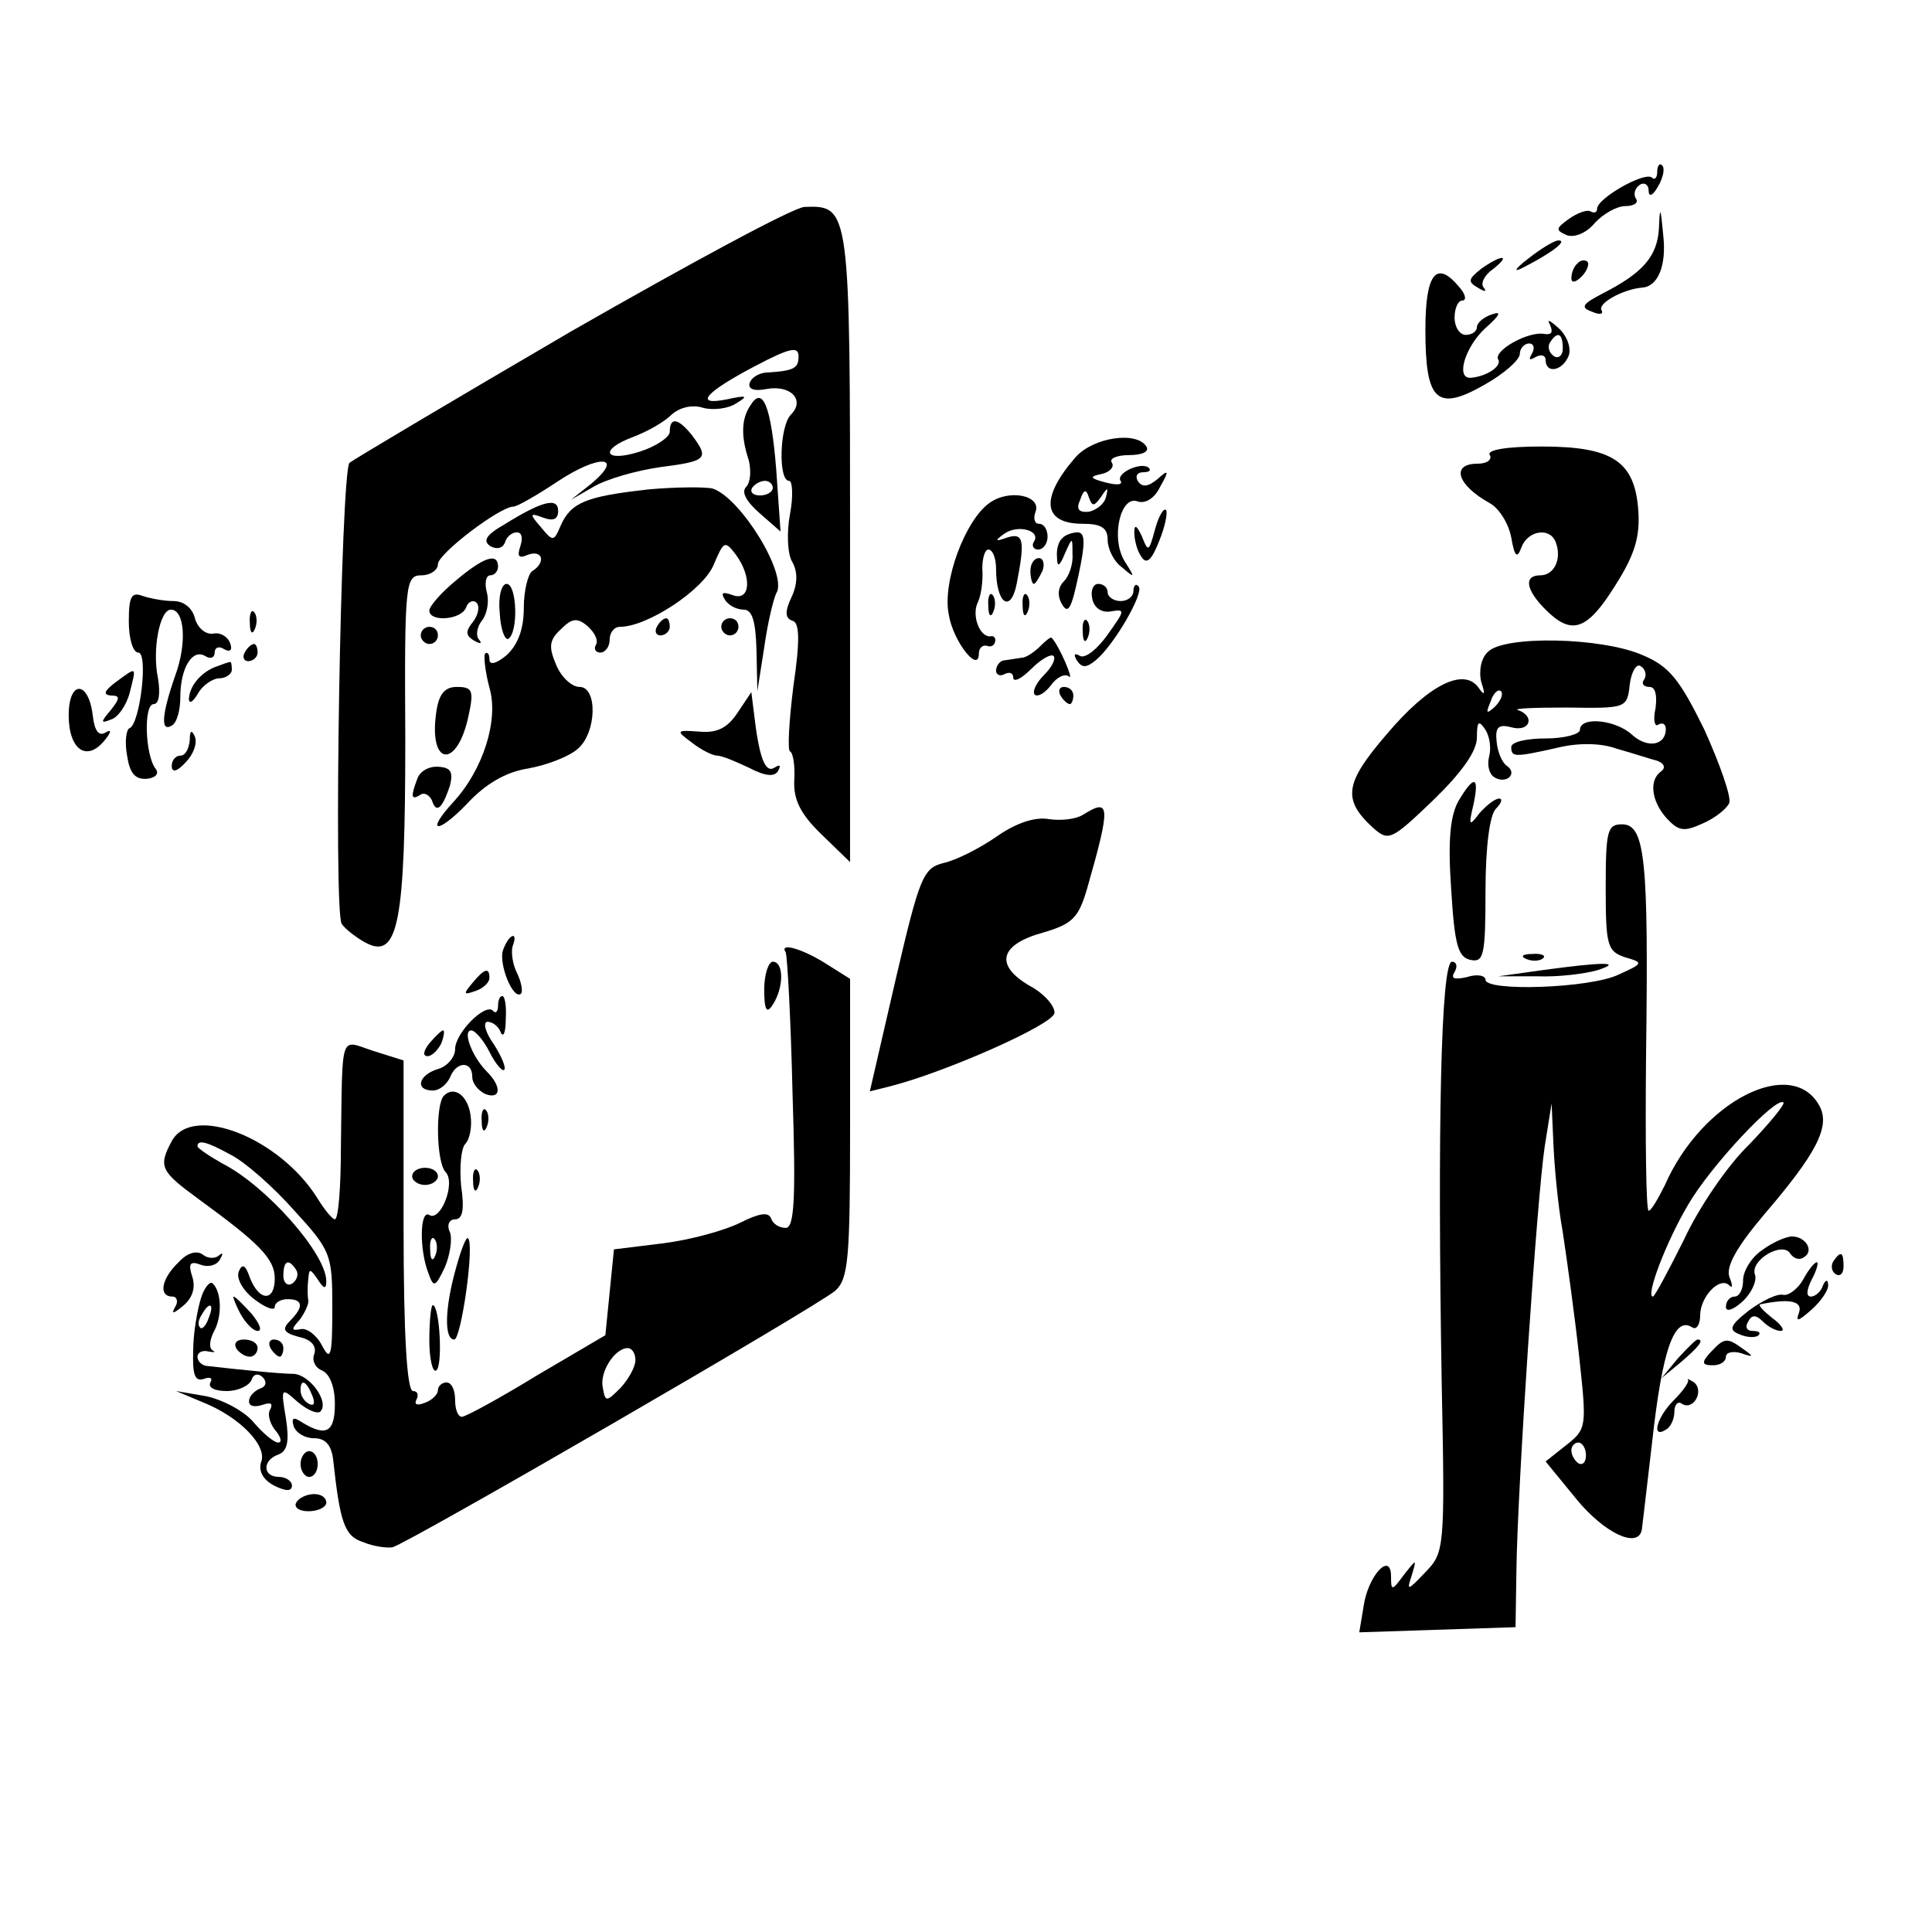 <?xml version="1.0" standalone="no"?>
<!DOCTYPE svg PUBLIC "-//W3C//DTD SVG 20010904//EN"
 "http://www.w3.org/TR/2001/REC-SVG-20010904/DTD/svg10.dtd">
<svg version="1.0" xmlns="http://www.w3.org/2000/svg"
 width="225pt" height="225pt" viewBox="0 0 225 225"
 preserveAspectRatio="xMidYMid meet">

<g transform="translate(0,225) scale(0.1,-0.1)"
fill="#000000" stroke="none">
<path d="M1930 2050 c0 -7 -3 -10 -6 -7 -8 8 -64 -24 -64 -36 0 -4 -3 -6 -8
-3 -4 2 -15 -2 -25 -9 -15 -11 -16 -13 -2 -19 9 -3 23 3 32 14 10 11 26 20 36
20 10 0 16 4 12 9 -3 5 -1 12 5 16 5 3 10 0 10 -7 0 -8 5 -6 11 5 6 10 8 21 5
24 -3 4 -6 0 -6 -7z"/>
<path d="M665 1864 c-137 -80 -253 -149 -258 -153 -10 -10 -19 -523 -9 -537 4
-6 17 -16 28 -22 38 -20 46 24 46 237 -1 182 0 191 19 191 10 0 19 6 19 13 0
12 72 67 88 67 4 0 27 13 51 29 48 32 79 31 40 -2 l-24 -19 26 15 c15 9 50 19
78 23 55 7 57 10 37 37 -16 20 -26 22 -26 4 0 -6 -16 -17 -35 -23 -41 -13 -48
2 -8 17 16 6 36 17 45 26 10 9 25 12 37 8 11 -3 29 -1 38 5 15 9 13 10 -10 5
-40 -8 -26 8 33 39 40 21 50 23 50 11 0 -14 -5 -17 -39 -19 -8 -1 -16 -6 -18
-12 -2 -7 5 -10 20 -7 28 5 45 -13 28 -30 -13 -13 -15 -77 -2 -77 4 0 5 -18 1
-39 -4 -21 -3 -47 3 -56 6 -11 6 -25 -1 -40 -8 -17 -8 -25 1 -28 8 -2 9 -22 1
-76 -5 -40 -7 -74 -4 -76 4 -2 6 -18 5 -34 -1 -22 7 -39 32 -63 l33 -32 0 366
c0 396 0 399 -53 397 -12 0 -134 -66 -272 -145z"/>
<path d="M1932 1984 c-2 -33 -19 -52 -66 -76 -23 -12 -26 -16 -12 -21 9 -4 14
-3 11 2 -4 8 25 24 47 26 19 1 29 26 25 61 -3 33 -4 35 -5 8z"/>
<path d="M1780 1949 c-17 -13 -18 -17 -5 -10 33 17 51 31 40 31 -5 0 -21 -10
-35 -21z"/>
<path d="M1725 1937 c-15 -12 -16 -15 -4 -22 8 -5 11 -5 7 0 -4 4 0 14 10 21
23 18 11 18 -13 1z"/>
<path d="M1837 1943 c-4 -3 -7 -11 -7 -17 0 -6 5 -5 12 2 6 6 9 14 7 17 -3 3
-9 2 -12 -2z"/>
<path d="M1660 1866 c0 -83 13 -96 69 -64 23 13 41 29 41 36 0 6 5 12 11 12 5
0 7 -5 3 -12 -4 -7 -3 -8 4 -4 7 4 12 2 12 -3 0 -17 20 -13 27 5 3 9 -2 23
-12 32 -10 9 -14 11 -10 4 4 -9 2 -12 -6 -11 -19 4 -61 -20 -54 -30 4 -8 -15
-20 -33 -21 -17 0 -5 37 18 58 17 15 19 20 8 16 -10 -3 -18 -10 -18 -15 0 -5
-6 -9 -13 -9 -7 0 -13 9 -13 20 0 11 4 20 9 20 5 0 4 7 -3 15 -27 33 -40 17
-40 -49z m160 -22 c0 -8 -5 -12 -10 -9 -6 4 -8 11 -5 16 9 14 15 11 15 -7z"/>
<path d="M874 1778 c-11 -16 -11 -37 -2 -64 3 -12 2 -26 -3 -31 -6 -6 0 -17
16 -31 l24 -21 -5 72 c-6 75 -16 98 -30 75z m26 -96 c0 -5 -7 -9 -15 -9 -8 0
-12 4 -9 9 3 4 9 8 15 8 5 0 9 -4 9 -8z"/>
<path d="M1253 1718 c-42 -48 -39 -78 8 -78 22 0 29 -5 29 -19 0 -10 7 -25 17
-32 15 -13 15 -12 3 7 -17 27 -5 78 15 70 9 -3 20 4 26 17 11 19 10 21 -3 9
-11 -9 -18 -10 -23 -2 -3 5 -1 10 6 10 7 0 10 2 7 5 -8 8 -39 -6 -33 -15 3 -5
-5 -5 -17 -2 -19 5 -20 7 -5 10 9 2 15 8 12 13 -4 5 6 9 20 9 15 0 24 4 20 10
-11 18 -61 11 -82 -12z m29 -47 c8 12 9 12 6 0 -2 -8 -11 -15 -20 -17 -12 -1
-15 3 -10 14 4 12 7 13 10 3 4 -11 6 -11 14 0z"/>
<path d="M1735 1720 c3 -5 -3 -10 -14 -10 -32 0 -24 -25 14 -46 11 -6 22 -24
25 -40 4 -23 7 -25 12 -11 8 20 34 23 40 5 7 -19 -2 -38 -18 -38 -20 0 -17
-17 6 -40 30 -30 48 -25 81 28 23 36 29 57 27 87 -4 58 -30 75 -113 75 -41 0
-64 -4 -60 -10z"/>
<path d="M755 1680 c-72 -8 -90 -15 -102 -42 -8 -19 -9 -19 -23 -2 -14 16 -13
17 3 11 11 -4 17 -2 17 8 0 16 -18 12 -63 -16 -21 -12 -25 -19 -16 -25 7 -4
14 -3 17 4 2 7 8 12 14 12 6 0 7 -7 4 -16 -4 -12 -2 -15 9 -10 17 6 21 -9 5
-19 -5 -3 -10 -23 -10 -43 0 -25 -7 -43 -20 -55 -12 -10 -20 -12 -20 -5 0 6
-2 9 -5 7 -2 -3 0 -21 5 -40 11 -37 -7 -95 -42 -133 -33 -36 -19 -38 15 -3 22
24 46 38 72 42 22 4 48 14 58 23 22 19 23 72 2 72 -9 0 -21 11 -27 25 -9 21
-9 29 5 42 13 13 19 14 31 4 9 -8 13 -17 10 -22 -3 -5 0 -9 5 -9 6 0 11 7 11
15 0 8 5 15 12 15 32 0 97 43 109 72 12 28 13 29 26 12 19 -26 17 -55 -4 -47
-11 4 -14 3 -9 -5 4 -7 14 -12 22 -12 10 0 14 -13 15 -47 l1 -48 8 51 c4 29
11 57 14 63 14 21 -41 111 -74 122 -8 2 -42 2 -75 -1z"/>
<path d="M1152 1664 c-28 -20 -55 -92 -47 -130 5 -31 35 -69 35 -45 0 6 4 10
9 9 5 -2 9 0 10 5 1 4 -2 7 -5 6 -13 -2 -23 25 -15 40 4 9 6 26 5 39 0 12 3
22 7 22 5 0 9 -10 9 -22 0 -41 17 -53 24 -18 10 51 8 60 -11 54 -14 -5 -15 -4
-4 4 16 12 44 4 35 -9 -3 -5 0 -9 5 -9 6 0 11 7 11 15 0 8 -4 15 -10 15 -5 0
-7 6 -4 14 7 19 -31 27 -54 10z"/>
<path d="M1345 1633 c-7 -26 -8 -26 -15 -8 -6 13 -9 15 -9 5 0 -8 3 -21 8 -28
6 -10 12 -5 21 18 7 17 10 33 8 36 -3 3 -9 -8 -13 -23z"/>
<path d="M1237 1623 c-4 -3 -7 -13 -6 -22 0 -12 3 -11 9 4 9 20 9 20 9 0 1
-12 -4 -26 -10 -32 -7 -7 -8 -17 -2 -27 7 -12 11 -4 19 34 8 37 8 50 -1 50 -6
0 -15 -3 -18 -7z"/>
<path d="M531 1574 c-17 -14 -31 -30 -31 -35 0 -14 38 -11 43 4 2 6 8 9 12 5
4 -4 2 -14 -4 -22 -9 -11 -9 -16 1 -22 7 -4 10 -4 6 1 -4 4 -3 14 3 22 6 7 9
22 6 33 -3 11 -1 20 4 20 5 0 9 5 9 10 0 17 -17 11 -49 -16z"/>
<path d="M1200 1585 c0 -8 2 -15 4 -15 2 0 6 7 10 15 3 8 1 15 -4 15 -6 0 -10
-7 -10 -15z"/>
<path d="M582 1536 c1 -19 6 -32 10 -30 12 8 10 64 -2 64 -6 0 -10 -15 -8 -34z"/>
<path d="M1272 1553 c2 -11 11 -17 22 -15 17 3 16 1 -4 -27 -12 -17 -26 -28
-32 -25 -7 4 -8 2 -4 -5 6 -9 11 -9 22 0 21 17 57 79 50 86 -3 4 -6 1 -6 -5 0
-7 -7 -12 -15 -12 -8 0 -15 5 -15 10 0 6 -5 10 -11 10 -6 0 -9 -8 -7 -17z"/>
<path d="M150 1526 c0 -20 5 -36 11 -36 12 0 2 -83 -10 -88 -4 -1 -6 -16 -3
-32 3 -20 9 -28 23 -27 10 1 15 6 10 12 -12 16 -14 75 -2 75 6 0 8 12 5 30 -7
33 2 80 15 80 16 0 19 -39 5 -77 -16 -46 -17 -66 -4 -58 6 3 10 18 10 33 0 34
14 57 29 48 6 -4 11 -2 11 4 0 6 5 8 11 4 7 -4 10 -1 7 7 -3 8 -12 13 -20 11
-9 -1 -18 7 -21 18 -3 12 -13 20 -25 20 -11 0 -27 3 -36 6 -13 5 -16 -1 -16
-30z"/>
<path d="M1151 1544 c0 -11 3 -14 6 -6 3 7 2 16 -1 19 -3 4 -6 -2 -5 -13z"/>
<path d="M1191 1544 c0 -11 3 -14 6 -6 3 7 2 16 -1 19 -3 4 -6 -2 -5 -13z"/>
<path d="M291 1524 c0 -11 3 -14 6 -6 3 7 2 16 -1 19 -3 4 -6 -2 -5 -13z"/>
<path d="M765 1520 c-3 -5 -1 -10 4 -10 6 0 11 5 11 10 0 6 -2 10 -4 10 -3 0
-8 -4 -11 -10z"/>
<path d="M840 1520 c0 -5 5 -10 10 -10 6 0 10 5 10 10 0 6 -4 10 -10 10 -5 0
-10 -4 -10 -10z"/>
<path d="M1261 1514 c0 -11 3 -14 6 -6 3 7 2 16 -1 19 -3 4 -6 -2 -5 -13z"/>
<path d="M490 1510 c0 -5 5 -10 10 -10 6 0 10 5 10 10 0 6 -4 10 -10 10 -5 0
-10 -4 -10 -10z"/>
<path d="M1211 1497 c-6 -6 -16 -13 -21 -13 -6 -1 -14 -2 -20 -3 -5 0 -10 -6
-10 -12 0 -5 5 -7 10 -4 6 3 10 1 10 -4 0 -6 9 -2 21 10 11 11 23 18 26 15 3
-3 -2 -13 -11 -22 -9 -9 -14 -19 -11 -23 4 -3 12 2 19 11 7 10 17 14 21 10 6
-5 -11 35 -20 45 -1 2 -7 -3 -14 -10z"/>
<path d="M1733 1491 c-8 -7 -11 -22 -8 -35 5 -15 4 -17 -3 -7 -17 24 -58 4
-107 -54 -49 -57 -52 -76 -16 -109 18 -16 21 -15 70 32 33 32 51 57 51 73 0
19 2 21 10 9 5 -8 7 -22 4 -32 -2 -9 0 -19 6 -23 14 -9 28 4 15 13 -6 4 -11
17 -12 28 -2 17 2 21 17 17 22 -6 28 13 8 20 -7 2 19 3 57 3 69 -1 70 -1 73
27 2 15 8 25 13 21 5 -3 7 -10 4 -15 -4 -5 -1 -9 6 -9 7 0 9 -10 7 -25 -3 -13
-1 -22 3 -19 5 3 9 1 9 -5 0 -19 -21 -23 -39 -7 -19 18 -61 22 -61 6 0 -5 -18
-10 -40 -10 -22 0 -40 -4 -40 -10 0 -12 4 -12 53 -1 24 6 51 6 70 -1 18 -5 39
-12 47 -14 8 -3 10 -8 5 -12 -15 -10 -12 -35 6 -55 14 -15 20 -16 42 -6 14 6
28 17 31 24 2 8 -11 45 -29 85 -29 59 -41 74 -72 87 -48 21 -161 23 -180 4z
m8 -64 c-10 -9 -11 -8 -5 6 3 10 9 15 12 12 3 -3 0 -11 -7 -18z"/>
<path d="M285 1490 c-3 -5 -1 -10 4 -10 6 0 11 5 11 10 0 6 -2 10 -4 10 -3 0
-8 -4 -11 -10z"/>
<path d="M250 1473 c-17 -7 -30 -23 -30 -38 1 -5 5 -2 11 8 5 9 17 17 24 17 8
0 15 5 15 10 0 6 -1 10 -2 9 -2 0 -10 -3 -18 -6z"/>
<path d="M134 1455 c-13 -10 -14 -14 -5 -15 11 0 11 -3 0 -17 -12 -14 -12 -16
0 -11 8 2 18 16 22 31 8 32 9 31 -17 12z"/>
<path d="M80 1417 c0 -40 21 -55 42 -29 8 10 8 13 1 9 -8 -5 -13 2 -15 20 -5
41 -28 41 -28 0z"/>
<path d="M508 1420 c-9 -63 25 -66 38 -2 6 28 4 32 -14 32 -14 0 -21 -8 -24
-30z"/>
<path d="M1235 1440 c3 -5 8 -10 11 -10 2 0 4 5 4 10 0 6 -5 10 -11 10 -5 0
-7 -4 -4 -10z"/>
<path d="M859 1420 c-12 -18 -24 -24 -45 -22 -27 2 -27 1 -8 -13 10 -8 24 -15
29 -15 6 0 22 -7 37 -14 19 -10 30 -11 34 -4 4 7 2 8 -4 4 -11 -7 -18 12 -24
64 l-3 24 -16 -24z"/>
<path d="M221 1388 c-1 -10 -5 -18 -11 -18 -5 0 -10 -5 -10 -12 0 -8 6 -7 16
4 9 9 14 22 11 30 -4 9 -6 7 -6 -4z"/>
<path d="M486 1343 c-8 -21 -7 -25 3 -19 5 4 11 0 14 -6 5 -16 12 -10 21 17 4
16 1 21 -13 22 -11 1 -22 -5 -25 -14z"/>
<path d="M1699 1318 c-10 -17 -13 -46 -9 -103 4 -66 8 -80 23 -83 15 -3 17 6
17 80 0 52 5 89 12 96 7 7 8 12 4 12 -5 0 -15 -8 -23 -17 -12 -16 -13 -15 -7
10 7 33 1 35 -17 5z"/>
<path d="M1261 1301 c-8 -5 -25 -7 -39 -5 -16 3 -38 -4 -61 -20 -20 -14 -48
-28 -62 -31 -24 -6 -28 -16 -56 -136 l-30 -130 24 6 c63 16 188 71 191 85 1 8
-12 23 -29 32 -41 24 -35 48 16 62 34 10 41 17 51 51 28 98 27 106 -5 86z"/>
<path d="M1870 1216 c0 -68 2 -74 23 -81 21 -6 21 -7 -8 -20 -33 -16 -155 -20
-155 -6 0 5 -10 7 -22 3 -14 -3 -19 -2 -14 6 4 7 2 12 -3 12 -13 0 -17 -196
-12 -491 4 -194 3 -197 -19 -220 -21 -22 -22 -22 -16 -4 6 20 6 20 -9 1 -14
-19 -15 -19 -15 -2 0 30 -27 1 -32 -35 l-5 -30 91 3 91 3 1 65 c1 94 24 436
33 495 l8 50 2 -45 c1 -25 5 -72 11 -105 5 -33 14 -98 19 -144 9 -83 9 -85
-15 -104 l-24 -19 36 -44 c32 -39 71 -58 76 -36 1 7 2 17 12 102 12 109 26
148 47 134 5 -3 9 4 9 14 0 22 23 46 34 35 4 -4 4 0 0 10 -4 12 8 34 40 72 61
71 78 103 65 127 -32 59 -137 6 -180 -92 -8 -16 -16 -30 -19 -30 -3 0 -4 82
-3 182 3 227 -1 268 -28 268 -17 0 -19 -7 -19 -74z m167 -299 c-25 -24 -59
-74 -76 -111 -18 -36 -34 -66 -36 -66 -9 0 16 65 41 107 26 45 103 127 111
119 2 -2 -16 -24 -40 -49z m-190 -362 c0 -8 -4 -12 -9 -9 -4 3 -8 9 -8 15 0 5
4 9 8 9 5 0 9 -7 9 -15z"/>
<path d="M586 1144 c-6 -16 12 -60 21 -51 2 3 0 14 -5 24 -5 10 -7 24 -5 31 7
18 -4 15 -11 -4z"/>
<path d="M915 1141 c2 -5 6 -79 8 -165 4 -123 2 -156 -8 -156 -8 0 -15 5 -17
11 -3 8 -14 6 -36 -5 -18 -9 -58 -20 -90 -24 l-57 -7 -5 -50 -5 -50 -80 -47
c-44 -27 -83 -48 -87 -48 -5 0 -8 9 -8 20 0 11 -4 20 -10 20 -5 0 -10 -4 -10
-9 0 -5 -7 -12 -16 -15 -8 -3 -12 -2 -9 4 3 6 1 10 -4 10 -7 0 -11 64 -11 193
l0 192 -35 11 c-40 13 -36 25 -38 -113 0 -46 -3 -83 -7 -83 -3 0 -12 11 -20
24 -44 71 -146 111 -170 67 -16 -30 -13 -35 32 -68 70 -51 88 -69 88 -92 0
-27 -18 -27 -29 1 -5 15 -9 17 -13 7 -3 -8 5 -22 18 -32 13 -10 24 -14 24 -9
0 5 7 9 15 9 18 0 19 -9 3 -25 -10 -10 -8 -14 10 -19 15 -3 21 -11 18 -20 -3
-7 1 -16 9 -19 9 -4 15 -19 15 -39 0 -33 -10 -39 -39 -21 -9 6 -12 5 -9 -5 3
-8 13 -14 24 -14 13 0 20 -8 22 -25 8 -73 13 -89 35 -96 12 -5 27 -7 34 -6 17
4 494 280 516 299 15 14 17 37 17 189 l0 174 -27 17 c-28 18 -56 26 -48 14z
m-646 -236 c16 -8 49 -37 73 -64 44 -48 45 -52 45 -115 0 -56 -2 -62 -12 -43
-6 12 -18 21 -25 19 -11 -2 -11 0 -1 11 6 8 11 19 10 23 -1 5 -1 16 0 24 1 13
2 13 11 0 7 -11 10 -12 10 -2 0 32 -70 111 -121 137 -16 9 -29 18 -29 20 0 8
10 6 39 -10z m76 -134 c3 -5 1 -12 -5 -16 -5 -3 -10 1 -10 9 0 18 6 21 15 7z
m395 -105 c0 -8 -8 -22 -17 -32 -17 -17 -18 -17 -21 0 -4 18 14 46 29 46 5 0
9 -6 9 -14z"/>
<path d="M1778 1133 c7 -3 16 -2 19 1 4 3 -2 6 -13 5 -11 0 -14 -3 -6 -6z"/>
<path d="M890 1098 c0 -25 3 -29 10 -18 13 20 13 50 0 50 -5 0 -10 -15 -10
-32z"/>
<path d="M1795 1120 l-50 -7 45 0 c25 -1 56 3 70 7 31 10 8 10 -65 0z"/>
<path d="M550 1105 c-11 -13 -10 -14 4 -9 9 3 16 10 16 15 0 13 -6 11 -20 -6z"/>
<path d="M580 1078 c0 -6 -3 -9 -6 -5 -9 9 -44 -26 -44 -45 0 -9 -9 -20 -20
-23 -23 -7 -27 -25 -6 -25 8 0 16 7 20 15 7 19 26 20 26 1 0 -8 7 -16 15 -20
18 -7 20 8 2 26 -17 17 -29 48 -18 48 4 0 14 -11 21 -25 7 -14 15 -23 17 -21
3 2 -3 16 -12 30 -10 14 -13 26 -7 26 6 0 13 -6 15 -12 3 -7 6 -1 6 15 1 15
-1 27 -4 27 -3 0 -5 -5 -5 -12z"/>
<path d="M500 1035 c-7 -9 -8 -15 -2 -15 5 0 12 7 16 15 3 8 4 15 2 15 -2 0
-9 -7 -16 -15z"/>
<path d="M517 974 c-10 -10 -9 -78 2 -89 12 -13 -6 -58 -19 -50 -11 7 -12 -40
-1 -68 6 -17 8 -16 19 7 6 14 9 33 6 41 -4 8 -1 15 6 15 9 0 11 12 7 39 -2 22
0 44 5 49 5 5 8 20 6 33 -3 23 -19 35 -31 23z m-10 -186 c-3 -8 -6 -5 -6 6 -1
11 2 17 5 13 3 -3 4 -12 1 -19z"/>
<path d="M561 944 c0 -11 3 -14 6 -6 3 7 2 16 -1 19 -3 4 -6 -2 -5 -13z"/>
<path d="M480 880 c0 -5 7 -10 15 -10 8 0 15 5 15 10 0 6 -7 10 -15 10 -8 0
-15 -4 -15 -10z"/>
<path d="M551 874 c0 -11 3 -14 6 -6 3 7 2 16 -1 19 -3 4 -6 -2 -5 -13z"/>
<path d="M531 773 c-13 -46 -14 -83 -2 -83 8 0 24 111 16 118 -2 2 -8 -13 -14
-35z"/>
<path d="M2052 794 c-12 -8 -22 -24 -22 -35 0 -10 -4 -19 -10 -19 -5 0 -10 -5
-10 -12 0 -6 8 -4 19 6 11 10 17 24 15 31 -7 17 32 40 41 25 4 -6 11 -8 16 -4
12 7 2 24 -14 24 -7 0 -23 -7 -35 -16z"/>
<path d="M208 780 c-20 -19 -24 -40 -7 -40 5 0 7 -6 3 -12 -5 -9 -2 -8 9 1 11
9 15 21 11 34 -5 15 -3 19 10 14 8 -3 18 -1 22 6 4 7 4 9 -1 5 -4 -4 -13 -4
-19 1 -7 5 -18 2 -28 -9z"/>
<path d="M2135 781 c-3 -5 -2 -12 3 -15 5 -3 9 1 9 9 0 17 -3 19 -12 6z"/>
<path d="M2100 760 c-6 -11 -17 -19 -23 -18 -7 2 -25 -7 -40 -18 -23 -18 -24
-23 -11 -28 9 -4 19 -4 22 -1 3 3 0 5 -7 5 -7 0 -9 5 -5 11 4 8 9 8 17 0 6 -6
15 -11 21 -11 5 0 1 7 -10 15 -10 8 -17 15 -14 16 34 7 50 4 45 -10 -4 -11 -1
-10 15 4 11 10 20 23 19 29 0 6 -3 6 -6 -1 -2 -7 -9 -13 -14 -13 -6 0 -5 8 1
20 6 11 8 20 6 20 -3 0 -10 -9 -16 -20z"/>
<path d="M234 738 c-4 -13 -9 -40 -9 -61 -1 -28 2 -36 12 -33 8 3 11 1 8 -4
-3 -6 5 -10 19 -10 13 0 26 6 29 13 2 7 8 8 13 3 5 -5 4 -11 -3 -13 -7 -3 -13
-9 -13 -15 0 -6 7 -7 16 -4 9 3 12 2 9 -5 -4 -5 -1 -16 5 -24 7 -8 9 -15 4
-15 -5 0 -18 11 -29 24 -11 13 -36 26 -55 30 l-35 6 31 -13 c43 -17 76 -51 68
-70 -3 -10 2 -20 15 -27 14 -7 21 -7 21 0 0 5 -7 10 -15 10 -19 0 -20 19 -1
26 11 4 13 16 9 42 -6 36 -6 37 14 19 11 -9 22 -14 26 -11 11 11 -12 43 -31
44 -15 0 -64 5 -99 9 -7 0 -13 5 -13 11 0 5 6 8 13 6 6 -1 9 -1 5 1 -5 3 -4
12 1 22 10 18 9 46 -1 56 -3 4 -10 -4 -14 -17z m9 -23 c-3 -9 -8 -14 -10 -11
-3 3 -2 9 2 15 9 16 15 13 8 -4z m121 -91 c3 -8 2 -12 -4 -9 -6 3 -10 10 -10
16 0 14 7 11 14 -7z"/>
<path d="M280 720 c6 -11 15 -20 20 -20 6 0 2 9 -7 20 -10 11 -19 20 -21 20
-1 0 2 -9 8 -20z"/>
<path d="M500 689 c0 -22 4 -38 8 -35 8 5 4 76 -4 76 -2 0 -4 -18 -4 -41z"/>
<path d="M275 680 c3 -5 10 -10 16 -10 5 0 9 5 9 10 0 6 -7 10 -16 10 -8 0
-12 -4 -9 -10z"/>
<path d="M315 680 c3 -5 8 -10 11 -10 2 0 4 5 4 10 0 6 -5 10 -11 10 -5 0 -7
-4 -4 -10z"/>
<path d="M1954 668 l-19 -23 23 19 c21 18 27 26 19 26 -2 0 -12 -10 -23 -22z"/>
<path d="M1992 675 c-11 -12 -10 -15 3 -15 8 0 15 4 15 10 0 5 8 7 18 4 14 -5
15 -4 2 5 -19 14 -22 13 -38 -4z"/>
<path d="M1966 643 c1 -3 -6 -13 -17 -24 -20 -20 -26 -45 -9 -34 6 3 10 13 10
21 0 8 4 13 9 9 13 -8 26 15 14 25 -6 4 -9 5 -7 3z"/>
<path d="M350 545 c0 -8 5 -15 10 -15 6 0 10 7 10 15 0 8 -4 15 -10 15 -5 0
-10 -7 -10 -15z"/>
<path d="M345 500 c-3 -5 3 -10 14 -10 12 0 21 5 21 10 0 6 -6 10 -14 10 -8 0
-18 -4 -21 -10z"/>
</g>
</svg>
